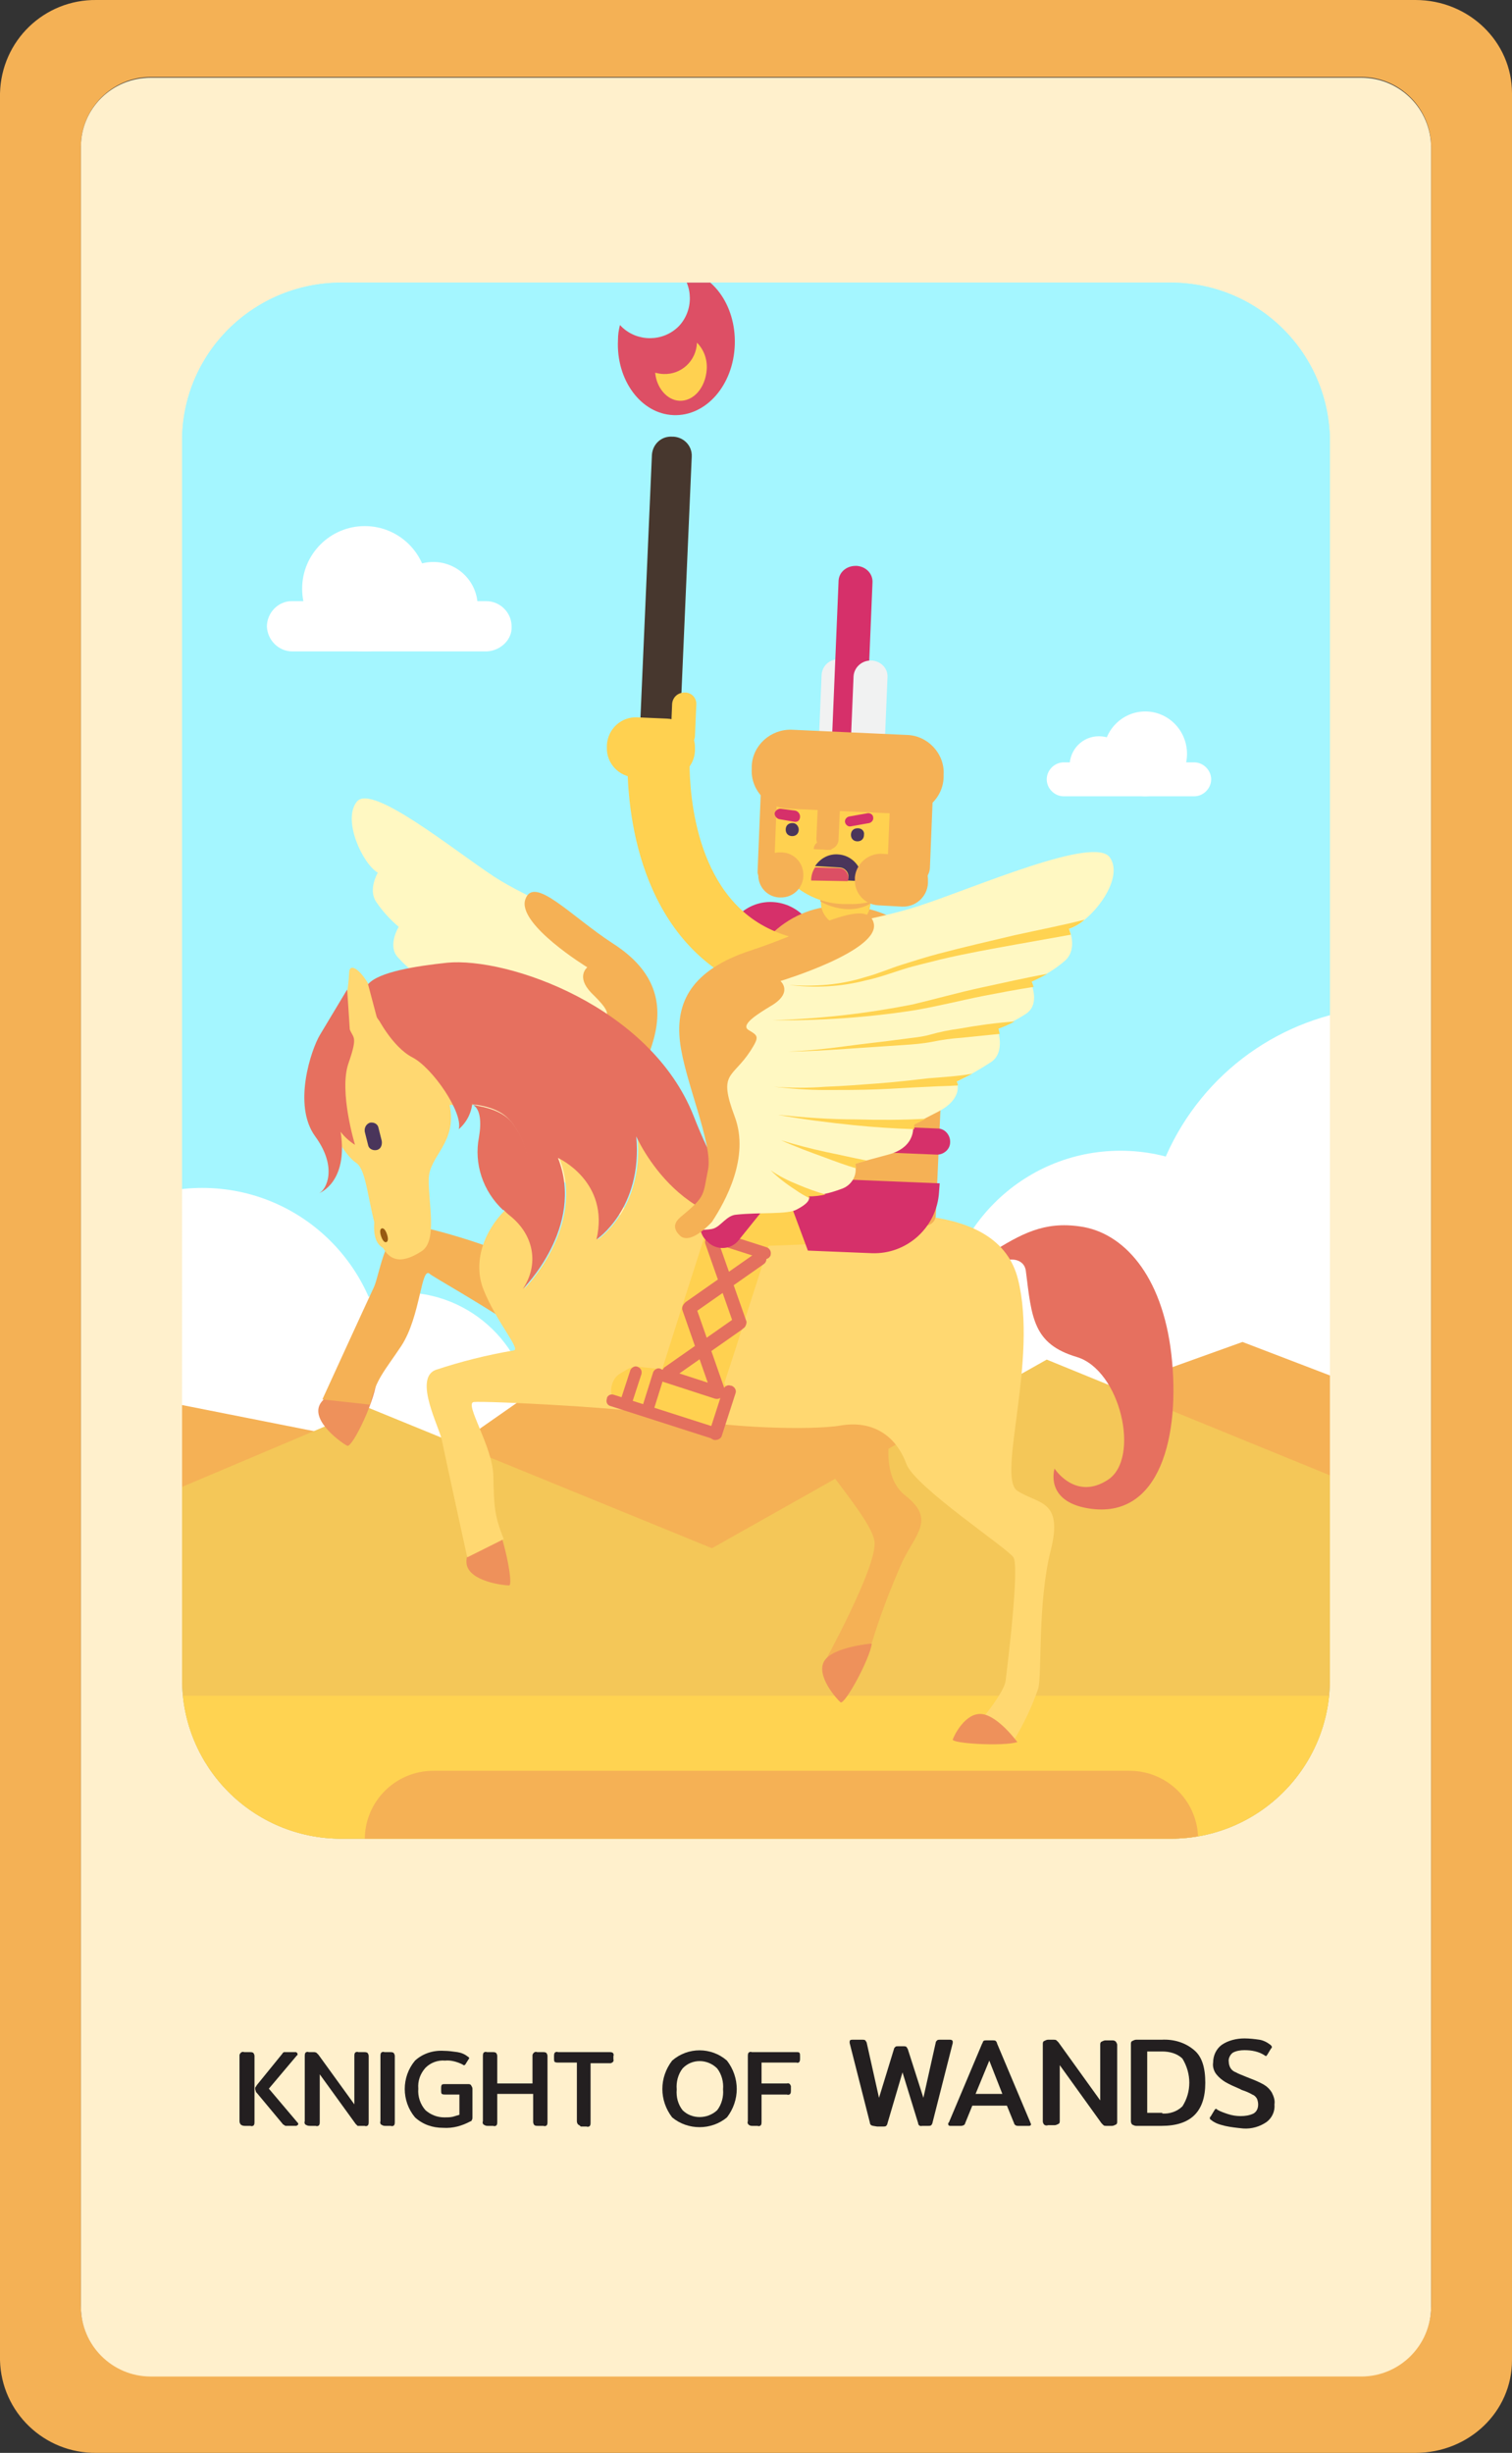 <?xml version="1.0" encoding="utf-8"?>
<!-- Generator: Adobe Illustrator 25.2.3, SVG Export Plug-In . SVG Version: 6.00 Build 0)  -->
<svg version="1.1" id="Layer_1" xmlns="http://www.w3.org/2000/svg" xmlns:xlink="http://www.w3.org/1999/xlink" x="0px" y="0px"
	 viewBox="0 0 231.7 375.8" style="enable-background:new 0 0 231.7 375.8;" xml:space="preserve">
<rect x="0" y="0" width="231.7" height="375.8" fill="#333333" stroke="none"/>
<style type="text/css">
	.st0{fill:#F4B155;}
	.st1{fill:#FFF0CC;}
	.st2{fill:#231F20;}
	.st3{fill:#A4F6FF;}
	.st4{clip-path:url(#SVGID_2_);}
	.st5{fill:#5BA587;}
	.st6{fill:none;}
	.st7{fill:#FFFFFF;}
	.st8{fill:#F5B155;}
	.st9{fill:#F4C758;}
	.st10{fill:#FFD351;}
	.st11{fill:#EE915B;}
	.st12{fill:#FFF8C2;}
	.st13{fill:#E6705F;}
	.st14{fill:#FFD871;}
	.st15{fill:#975A12;}
	.st16{fill:#4A355B;}
	.st17{fill:#D6306A;}
	.st18{fill:#FFD150;}
	.st19{fill:#F4B055;}
	.st20{fill:#DC4F64;}
	.st21{fill:#E4705E;}
	.st22{fill:#F1F2F2;}
	.st23{fill:#47372E;}
	.st24{fill:#DD4F65;}
</style>
<g id="Layer_2_1_">
	<g id="Layer_1-2">
		<path class="st0" d="M231.7,14.3v347.3c0,7.9-6.6,14.2-14.8,14.2H14.8c-8,0.1-14.6-6.2-14.8-14.2V14.3C0.2,6.2,6.8-0.1,14.8,0
			h202.1C225.1,0,231.7,6.4,231.7,14.3z M219.3,353.3V22.5c0-5.9-4.8-10.7-10.7-10.7H23.1c-5.9,0-10.7,4.8-10.7,10.7v330.8
			c0,5.9,4.8,10.7,10.6,10.7c0,0,0,0,0,0h185.5C214.5,364,219.3,359.2,219.3,353.3C219.3,353.3,219.3,353.3,219.3,353.3L219.3,353.3
			z"/>
		<path class="st1" d="M23.1,11.9h185.5c5.9,0,10.7,4.8,10.7,10.7v330.8c0,5.9-4.8,10.7-10.7,10.7H23.1c-5.9,0-10.7-4.8-10.7-10.7
			V22.5C12.4,16.6,17.2,11.9,23.1,11.9z"/>
		<path class="st2" d="M36.9,325.5c-0.1-0.1-0.2-0.3-0.2-0.5V315c0-0.2,0-0.3,0.2-0.5c0.1-0.1,0.3-0.2,0.5-0.1h0.9
			c0.2,0,0.3,0,0.5,0.1c0.1,0.1,0.2,0.3,0.2,0.5v10.1c0,0.2,0,0.3-0.1,0.5c-0.1,0.1-0.3,0.2-0.5,0.1h-0.9
			C37.2,325.7,37,325.6,36.9,325.5z M43.6,325.6c-0.1,0-0.1-0.1-0.2-0.1l-4-4.8c-0.1-0.1-0.2-0.2-0.2-0.3c0-0.1-0.1-0.2-0.1-0.4
			c0-0.1,0-0.2,0.1-0.3c0.1-0.1,0.1-0.2,0.2-0.3l3.9-4.8c0-0.1,0.1-0.1,0.2-0.2c0.1,0,0.2,0,0.3,0h1.5c0.1,0,0.1,0,0.2,0.1
			c0,0,0.1,0.1,0.1,0.2c0,0.1,0,0.2-0.1,0.2l-4.3,5.1l4.4,5.2c0.1,0.1,0.1,0.1,0.1,0.2c0,0.1,0,0.1-0.1,0.2c-0.1,0-0.1,0.1-0.2,0.1
			h-1.6C43.7,325.7,43.7,325.7,43.6,325.6L43.6,325.6z"/>
		<path class="st2" d="M46.8,325.5c-0.1-0.1-0.2-0.3-0.1-0.5V315c0-0.2,0-0.3,0.1-0.5c0.1-0.1,0.3-0.2,0.5-0.1h0.8
			c0.1,0,0.2,0,0.4,0.1c0.1,0.1,0.2,0.2,0.3,0.3l5.5,7.6V315c0-0.2,0-0.3,0.1-0.5c0.1-0.1,0.3-0.2,0.5-0.1h0.9c0.2,0,0.3,0,0.5,0.1
			c0.1,0.1,0.2,0.3,0.2,0.5v10.1c0,0.2,0,0.3-0.1,0.5c-0.1,0.1-0.3,0.2-0.5,0.1h-0.8c-0.1,0-0.2,0-0.3,0c-0.1-0.1-0.2-0.2-0.3-0.3
			l-5.5-7.6v7.3c0,0.2,0,0.3-0.1,0.5c-0.1,0.1-0.3,0.2-0.5,0.1h-0.9C47.1,325.7,47,325.6,46.8,325.5z"/>
		<path class="st2" d="M58.4,325.5c-0.1-0.1-0.2-0.3-0.1-0.5V315c0-0.2,0-0.3,0.1-0.5c0.1-0.1,0.3-0.2,0.5-0.1h0.9
			c0.2,0,0.3,0,0.5,0.1c0.1,0.1,0.2,0.3,0.2,0.5v10.1c0,0.2,0,0.3-0.1,0.5c-0.1,0.1-0.3,0.2-0.5,0.1h-0.9
			C58.7,325.7,58.6,325.6,58.4,325.5z"/>
		<path class="st2" d="M63.6,324.4c-2.1-2.5-2.1-6.2,0-8.7c1.2-1.1,2.8-1.6,4.4-1.5c0.7,0,1.4,0.1,2.1,0.2c0.6,0.1,1.1,0.3,1.6,0.7
			c0.1,0,0.1,0.1,0.2,0.2c0,0.1,0,0.1-0.1,0.2l-0.5,0.8c-0.1,0.1-0.1,0.1-0.2,0.1c-0.1,0-0.1,0-0.2-0.1c-0.8-0.4-1.8-0.7-2.7-0.6
			c-1.1-0.1-2.2,0.3-3,1.1c-0.8,0.9-1.2,2-1.1,3.2c-0.1,1.2,0.3,2.4,1.1,3.3c0.8,0.7,1.8,1.1,2.9,1.1c0.4,0,0.9,0,1.3-0.1
			c0.3-0.1,0.7-0.2,1-0.3v-3.1h-2.2c-0.2,0-0.3,0-0.5-0.1c-0.1-0.1-0.1-0.3-0.1-0.5v-0.4c0-0.2,0-0.3,0.1-0.5
			c0.1-0.1,0.3-0.1,0.5-0.1h3.5c0.2,0,0.4,0,0.5,0.2c0.1,0.2,0.2,0.3,0.2,0.5v4.4c0,0.1,0,0.3-0.1,0.4c0,0.1-0.1,0.2-0.2,0.2
			c-1.3,0.7-2.7,1.1-4.2,1C66.3,326,64.8,325.5,63.6,324.4z"/>
		<path class="st2" d="M74.1,325.5c-0.1-0.1-0.2-0.3-0.1-0.5V315c0-0.2,0-0.3,0.1-0.5c0.1-0.1,0.3-0.2,0.5-0.1h0.9
			c0.2,0,0.3,0,0.5,0.1c0.1,0.1,0.2,0.3,0.2,0.5v4.2h5.4V315c0-0.2,0-0.3,0.2-0.5c0.1-0.1,0.3-0.2,0.5-0.1h0.9c0.2,0,0.3,0,0.5,0.1
			c0.1,0.1,0.2,0.3,0.2,0.5v10.1c0,0.2,0,0.3-0.1,0.5c-0.1,0.1-0.3,0.2-0.5,0.1h-0.9c-0.2,0-0.3,0-0.5-0.1c-0.1-0.1-0.2-0.3-0.2-0.5
			v-4.3h-5.5v4.3c0,0.2,0,0.3-0.1,0.5c-0.1,0.1-0.3,0.2-0.5,0.1h-0.9C74.4,325.7,74.3,325.6,74.1,325.5z"/>
		<path class="st2" d="M88.6,325.5c-0.1-0.1-0.2-0.3-0.2-0.5V316h-2.9c-0.2,0-0.3,0-0.5-0.1c-0.1-0.1-0.1-0.3-0.1-0.5V315
			c0-0.2,0-0.3,0.1-0.5c0.1-0.1,0.3-0.2,0.5-0.1h7.9c0.2,0,0.3,0,0.5,0.1c0.1,0.1,0.2,0.3,0.1,0.5v0.5c0.1,0.3-0.1,0.5-0.4,0.6
			c-0.1,0-0.1,0-0.2,0h-2.9v9.1c0,0.2,0,0.3-0.1,0.5c-0.1,0.1-0.3,0.2-0.5,0.1h-0.9C88.9,325.7,88.8,325.6,88.6,325.5z"/>
		<path class="st2" d="M103,324.4c-2-2.6-2-6.1,0-8.7c2.4-2.1,6-2.1,8.4,0c2,2.6,2,6.1,0,8.7C109,326.4,105.4,326.4,103,324.4z
			 M109.9,323.3c0.7-0.9,1-2.1,0.9-3.2c0.1-1.1-0.2-2.3-0.9-3.2c-1.5-1.5-3.9-1.5-5.3,0c-0.7,0.9-1,2.1-0.9,3.2
			c-0.1,1.2,0.2,2.3,0.9,3.2C106,324.7,108.4,324.7,109.9,323.3z"/>
		<path class="st2" d="M114.7,325.5c-0.1-0.1-0.2-0.3-0.1-0.5V315c0-0.2,0-0.3,0.1-0.5c0.1-0.1,0.3-0.2,0.5-0.1h6.9
			c0.2,0,0.3,0,0.4,0.1c0.1,0.1,0.1,0.3,0.1,0.5v0.4c0,0.2,0,0.3-0.1,0.5c-0.1,0.1-0.3,0.2-0.4,0.1h-5.4v3.2h3.9
			c0.3-0.1,0.5,0.1,0.6,0.4c0,0.1,0,0.1,0,0.2v0.5c0,0.2,0,0.3-0.1,0.5c-0.1,0.1-0.3,0.2-0.5,0.1h-3.9v4.2c0,0.2,0,0.3-0.1,0.5
			c-0.1,0.1-0.3,0.2-0.5,0.1h-0.9C115,325.7,114.8,325.6,114.7,325.5z"/>
		<path class="st2" d="M133.5,325.6c-0.1-0.1-0.2-0.2-0.2-0.4l-3.1-12.2c0-0.1,0-0.1,0-0.2c0-0.2,0.1-0.3,0.4-0.3h1.6
			c0.1,0,0.3,0,0.4,0.1c0.1,0.1,0.1,0.2,0.2,0.3l1.9,8.5l2.3-7.5c0-0.1,0.1-0.2,0.2-0.3c0.1-0.1,0.2-0.1,0.4-0.1h0.9
			c0.1,0,0.3,0,0.4,0.1c0.1,0.1,0.1,0.2,0.2,0.3l2.4,7.5l1.9-8.5c0-0.1,0.1-0.2,0.2-0.3c0.1-0.1,0.3-0.1,0.4-0.1h1.6
			c0.2,0,0.4,0.1,0.4,0.3c0,0.1,0,0.1,0,0.2l-3.1,12.2c0,0.1-0.1,0.3-0.2,0.4c-0.1,0.1-0.3,0.1-0.4,0.1h-1c-0.3,0.1-0.6-0.1-0.6-0.4
			c0,0,0,0,0,0l-2.4-7.8l-2.3,7.8c0,0.1-0.1,0.3-0.2,0.4c-0.1,0.1-0.3,0.1-0.4,0.1h-1C133.8,325.7,133.7,325.7,133.5,325.6z"/>
		<path class="st2" d="M145.3,325.4c0-0.1,0-0.2,0.1-0.2l5.1-12.1c0.1-0.1,0.1-0.3,0.2-0.4c0.1-0.1,0.3-0.1,0.4-0.1h1.1
			c0.1,0,0.3,0,0.4,0.1c0.1,0.1,0.2,0.3,0.2,0.4l5.1,12.1c0,0.1,0.1,0.2,0.1,0.2c0,0.2-0.1,0.3-0.3,0.3h-1.7c-0.1,0-0.2,0-0.4-0.1
			c-0.1-0.1-0.2-0.2-0.2-0.3l-1.1-2.7h-5.3l-1.1,2.7c0,0.1-0.1,0.2-0.2,0.3c-0.1,0-0.2,0.1-0.4,0.1h-1.7
			C145.4,325.7,145.3,325.6,145.3,325.4z M153.6,320.8l-2-5.1l-2.1,5.1H153.6z"/>
		<path class="st2" d="M160,325.5c-0.1-0.1-0.2-0.3-0.2-0.5v-11.8c0-0.2,0-0.4,0.2-0.5c0.2-0.1,0.4-0.2,0.6-0.2h0.9
			c0.1,0,0.3,0,0.4,0.1c0.1,0.1,0.2,0.2,0.3,0.3l6.4,8.9v-8.5c0-0.2,0-0.4,0.2-0.5c0.2-0.1,0.4-0.2,0.6-0.2h1c0.2,0,0.4,0,0.6,0.2
			c0.1,0.2,0.2,0.3,0.2,0.5V325c0,0.2,0,0.4-0.2,0.5c-0.2,0.1-0.4,0.2-0.6,0.2h-0.9c-0.1,0-0.3,0-0.4-0.1c-0.1-0.1-0.2-0.2-0.3-0.3
			l-6.4-8.9v8.5c0,0.2,0,0.4-0.2,0.5c-0.2,0.1-0.4,0.2-0.6,0.2h-1C160.3,325.7,160.1,325.6,160,325.5z"/>
		<path class="st2" d="M173.5,325.5c-0.1-0.1-0.2-0.3-0.2-0.5v-11.8c0-0.2,0-0.4,0.2-0.5c0.2-0.1,0.4-0.2,0.6-0.2h3.9
			c1.8-0.1,3.6,0.4,5,1.6c1.2,1,1.7,2.7,1.7,5c0,4.4-2.2,6.6-6.7,6.6h-3.9C173.9,325.7,173.7,325.6,173.5,325.5z M178.1,323.8
			c1.1,0.1,2.3-0.3,3.1-1.1c1.4-2.2,1.4-5,0-7.3c-0.8-0.8-2-1.1-3.1-1.1h-2.3v9.4H178.1z"/>
		<path class="st2" d="M187.7,325.7c-0.8-0.2-1.5-0.4-2.1-0.9c-0.2-0.1-0.2-0.2-0.2-0.3c0-0.1,0-0.2,0.1-0.2l0.6-1
			c0.1-0.1,0.1-0.2,0.2-0.2c0.1,0,0.2,0,0.2,0.1c0.5,0.3,1.1,0.5,1.7,0.7c0.6,0.2,1.3,0.3,1.9,0.3c0.7,0,1.4-0.1,2-0.4
			c0.5-0.3,0.7-0.8,0.7-1.4c0-0.3-0.1-0.7-0.2-0.9c-0.2-0.3-0.4-0.5-0.7-0.6c-0.5-0.3-1-0.5-1.6-0.7l-0.4-0.2
			c-0.7-0.3-1.4-0.6-2.1-1c-0.5-0.3-1-0.7-1.4-1.2c-0.4-0.5-0.6-1.2-0.5-1.8c0-1.1,0.5-2.1,1.3-2.7c1-0.7,2.3-1,3.5-1
			c0.8,0,1.6,0.1,2.3,0.2c0.6,0.1,1.2,0.4,1.7,0.8c0.1,0.1,0.2,0.2,0.2,0.3c0,0.1,0,0.2-0.1,0.2l-0.6,1c-0.1,0.1-0.1,0.2-0.2,0.2
			c-0.1,0-0.2-0.1-0.2-0.1c-0.9-0.6-2-0.8-3.1-0.8c-0.6,0-1.3,0.1-1.8,0.4c-0.4,0.3-0.7,0.9-0.6,1.4c0,0.3,0.1,0.7,0.3,1
			c0.2,0.3,0.5,0.5,0.8,0.6c0.3,0.2,0.9,0.4,1.6,0.7l0.5,0.2c0.8,0.3,1.5,0.6,2.2,1c0.5,0.3,0.9,0.7,1.2,1.2
			c0.3,0.6,0.5,1.2,0.4,1.8c0.1,1.1-0.4,2.1-1.2,2.7c-1,0.7-2.3,1.1-3.6,1C189.5,326,188.6,325.9,187.7,325.7z"/>
		<path class="st3" d="M52.3,43.3h127.1c13.5,0,24.4,10.9,24.4,24.4v189.6c0,13.5-10.9,24.4-24.4,24.4H52.3
			c-13.5,0-24.4-10.9-24.4-24.4V67.7C27.8,54.2,38.8,43.3,52.3,43.3z"/>
		<g>
			<defs>
				<path id="SVGID_1_" d="M52.3,43.3h127.1c13.5,0,24.4,10.9,24.4,24.4v189.6c0,13.5-10.9,24.4-24.4,24.4H52.3
					c-13.5,0-24.4-10.9-24.4-24.4V67.7C27.8,54.2,38.8,43.3,52.3,43.3z"/>
			</defs>
			<clipPath id="SVGID_2_">
				<use xlink:href="#SVGID_1_"  style="overflow:visible;"/>
			</clipPath>
			<g class="st4">
				<rect x="28.9" y="284.5" class="st5" width="174.5" height="19.7"/>
				<rect x="28.9" y="-3.2" class="st6" width="174.5" height="307.4"/>
				<polygon class="st3" points="207.9,1.1 24.6,1.1 24.6,195.1 24.6,217.6 24.6,323.9 207.8,323.9 207.8,217.6 207.9,217.6 				"/>
				<path class="st7" d="M85.3,237.6H-1.2c-6.2,0-11.2-5-11.2-11.2l0,0c0-6.2,5-11.1,11.2-11.2h86.5c6.2,0,11.2,5,11.2,11.2l0,0
					C96.4,232.6,91.4,237.6,85.3,237.6z"/>
				<circle class="st7" cx="31" cy="209.8" r="27.8"/>
				
					<ellipse transform="matrix(8.246040e-02 -0.997 0.997 8.246040e-02 -160.601 261.165)" class="st7" cx="61.5" cy="217.8" rx="19.8" ry="19.8"/>
				<path class="st7" d="M74.6,99.8H44.8c-2.1,0-3.8-1.7-3.9-3.8l0,0c0-2.1,1.7-3.9,3.8-3.9c0,0,0,0,0,0h29.8c2.1,0,3.9,1.7,3.9,3.9
					l0,0C78.5,98,76.7,99.7,74.6,99.8C74.6,99.8,74.6,99.8,74.6,99.8z"/>
				<circle class="st7" cx="55.9" cy="90.2" r="9.6"/>
				<circle class="st7" cx="66.4" cy="92.9" r="6.8"/>
				<path class="st7" d="M163,122h20c1.4,0,2.6-1.2,2.6-2.6l0,0c0-1.4-1.2-2.6-2.6-2.6h-20c-1.4,0-2.6,1.2-2.6,2.6l0,0
					C160.4,120.8,161.6,122,163,122z"/>
				<ellipse class="st7" cx="175.5" cy="115.5" rx="6.4" ry="6.5"/>
				<path class="st7" d="M163.9,117.4c0,2.5,2.1,4.6,4.6,4.5c2.5,0,4.6-2.1,4.5-4.6c0-2.5-2.1-4.5-4.6-4.5
					C165.9,112.8,163.9,114.8,163.9,117.4z"/>
				<path class="st7" d="M258.2,230.9H139c-8.5,0-15.4-6.9-15.4-15.4v0c0-8.5,6.9-15.4,15.4-15.4h119.3c8.5,0,15.4,6.9,15.4,15.4v0
					C273.6,224,266.7,230.9,258.2,230.9z"/>
				
					<ellipse transform="matrix(0.16 -0.987 0.987 0.16 -10.566 372.725)" class="st7" cx="213.8" cy="192.6" rx="38.3" ry="38.3"/>
				<circle class="st7" cx="171.7" cy="203.6" r="27.3"/>
				<polygon class="st8" points="-8.7,228.7 19.5,213.6 67.5,223.1 100,200.4 155.3,218.2 190.4,205.6 257,231.1 257,286.2 
					-8.7,286.2 				"/>
				<polygon class="st9" points="-8.7,243.3 56.5,215.7 109.1,237.2 160.4,208.3 216.2,231.1 257,213.6 257,286.2 -8.7,286.2 				
					"/>
				<polygon class="st10" points="243.3,259.8 23.2,259.8 23.2,351.3 23.2,361.9 23.2,412.1 243.2,412.1 243.2,361.9 243.3,361.9 
									"/>
				<path class="st11" d="M57.7,211.2c0,0-7.4,1.4-8.7,4s3.4,5.9,4.2,6.3S57.8,213.9,57.7,211.2z"/>
				<path class="st8" d="M63.3,187.7c-4.1-0.7-5.1,7.6-6,9.5s-7.9,17.2-7.9,17.2l7.3,0.8c0.9-3.9,2.2-5.1,4.8-9c3-4.6,3-12.4,4.4-11
					c0.6,0.5,6.2,3.6,12.2,7.5L77,191.8C72.5,190.1,68,188.7,63.3,187.7z"/>
				<path class="st12" d="M97,186.6c-3-2.9-4.5-7.1-3.9-11.2c0.7-4.8,12.4-20.9,2.9-28.6s-14.9-9-20.3-12.5
					c-6.1-4-18.7-14.3-21-11.5s0.9,9.6,3.2,10.9c0,0-1.5,2.5-0.3,4.4c1,1.5,2.2,2.8,3.5,3.9c0,0-1.8,2.9-0.1,4.7
					c0.9,1,1.9,1.9,2.9,2.6c0,0-1.6,3.1-0.1,4.9c1.1,1.3,2.3,2.5,3.5,3.6c0,0-1.3,2.1,1.4,4.6l2.7,2.5c-0.5,1.9,0.4,4,2.2,4.8
					c3.2,1.8,3.7,2.1,3.7,2.1c-0.6,1.4-0.1,3.1,1.1,3.9c1.1,0.8,2.3,1.4,3.6,1.7c0,0-0.8,0.5,0.9,2.2s5.9,0.7,6.5,5.3L97,186.6z"/>
				<path class="st8" d="M92.5,183.7c-1.1-3.3-2.9-10-0.3-15.3c2.9-5.9,1.2-5.3-0.3-9.6c-0.8-2.2-0.6-2.3,0.7-2.9s-0.7-2.5-2-3.8
					c-2.4-2.5-0.6-3.9-0.6-3.9s-10.8-6.6-9.5-10.4s7,2.6,13.5,6.8s7.6,9.2,6.2,14.5s-6.1,13.5-6,17.2s-0.7,4.4,1.9,7L92.5,183.7z"/>
				<path class="st13" d="M157.2,194.7c0.9,7.2,1.1,11.2,7.8,13.2s9.8,15.5,4.8,18.8s-8.2-1.7-8.2-1.7s-1.6,5,5.2,6.1
					c11.1,1.8,14.1-11.4,12.7-23.6s-7.4-18.7-14-19.6c-5.5-0.8-9,1.1-13.9,4.2c-0.7,0.4-0.4,3.1,1.8,1.4
					C154.3,192.7,156.9,192.6,157.2,194.7z"/>
				<path class="st8" d="M117.4,212.1c7.4,11.2,16,20.3,16.6,24s-8,19.2-8,19.2l7.6-3.6c1.3-4.3,2.9-8.4,4.7-12.5
					c2.2-4.4,5-6.5,0.4-10.1s-2.2-13.1,0.8-19.6S117.4,212.1,117.4,212.1z"/>
				<path class="st11" d="M133.6,251.8c0,0-6,0.5-7.3,2.7s1.9,5.8,2.5,6.3S133.3,254.2,133.6,251.8z"/>
				<path class="st11" d="M75.5,232.2c0,0-4.4,4.7-4,7.4s5.7,3.3,6.5,3.3S77,234.3,75.5,232.2z"/>
				<path class="st14" d="M64.5,159.2c-6.4-1.6-6.7-3.4-6.7-3.4c0.2-4.6-4.2-9.4-4.3-6.8c-0.2,4.5-1.5,8.9-3.8,12.7
					c-3.2,5.2,2.6,15,4.8,16.4c1.8,1.1,1.8,6.4,3.6,11.7c1.4,4.2,4,3.5,6.5,1.9c2.5-1.6,1-7.5,1.1-11.1s4.4-5.5,3.2-11.3
					c1.2-0.1,2.4-0.1,3.6,0C72,165.2,69.2,160.3,64.5,159.2z"/>
				<path class="st14" d="M155.9,228.4c-3.2-2.1,3.2-20,0.1-32.4s-22.4-9.9-30-9.6c-1.6,0.1-3,0.2-4.4,0.2l0,0
					c-16.6,4.5-23.9-12.5-23.9-12.5c1,11.1-6.1,15.8-6.1,15.8c2-8.8-5.9-12.5-5.9-12.5c4.2,10.6-5.4,20.1-5.4,20.1
					c2.5-3.7,1.8-8.2-1.8-11.1c-0.4-0.3-0.7-0.6-1.1-1c-3.2,3.2-5,7.9-3.3,12.2c2,5,5.8,9.2,4.6,9.3c-4.1,0.7-8.1,1.7-12,3
					c-3.3,1.4,0.6,8.7,1,10.7s3.9,18,3.9,18l5.6-2.8c-1.5-3.7-1.5-5.2-1.6-9.7s-4.5-11.1-3-11.3s25.8,0.9,31.8,2.4s19.7,2,24.4,1.2
					s8.4,1.3,10.1,5.9c1.3,3.5,15.5,12.9,16.4,14.3s-0.7,14.9-1.2,18.9c-0.2,1.7-3.4,5.6-3.5,5.7l4.6,3.7c1.6-2.6,2.9-5.3,3.9-8.2
					c0.6-2.3-0.1-13.2,1.9-21.1S159.1,230.5,155.9,228.4z"/>
				<path class="st13" d="M79.2,183.6c3.6-2.6,1.4-9.3-1-11.9c-1.4-1.5-3.7-2.1-5.7-2.4c1.1,0.6,1.3,2.6,0.9,4.9
					c-0.8,4.1,0.6,8.3,3.7,11.2C77.8,184.7,78.5,184.2,79.2,183.6z"/>
				<path class="st13" d="M80.1,197.5c0,0,9.6-9.5,5.4-20.1c0,0,8,3.6,5.9,12.5c0,0,7.1-4.7,6.1-15.8c0,0,7.4,17,23.9,12.5l0,0
					c-5.3,0-9.7-1.8-15.1-15.6c-6.6-16.8-28.5-24.4-37.8-23.5c-4.7,0.5-10.5,1.4-12.1,3.3l1.3,4.9c0,0,0.3,1.9,6.7,3.4
					c4.7,1.1,7.5,6,8,10.1c2,0.2,4.3,0.8,5.7,2.4c2.4,2.6,4.6,9.4,1,11.9c-0.7,0.5-1.4,1.1-2,1.8c0.4,0.4,0.7,0.7,1.1,1
					C81.9,189.3,82.6,193.8,80.1,197.5z"/>
				<path class="st13" d="M57.8,155.8c0,0,2.3,4.6,5.4,6.2c3.1,1.6,7.8,8.5,7.1,11c1.4-1.2,2.2-3,2.1-4.9c-0.2-3-4.8-14-4.8-14
					L57.8,155.8z"/>
				<path class="st13" d="M53.2,151.6l-4.2,7c-1.3,2.2-4.2,10.7-0.7,15.5s1.7,8.2,0.6,8.7c0,0,4.5-1.6,3.3-9.4
					c0.6,0.8,1.4,1.5,2.2,2c0,0-2.5-8.2-1-12.5s0.7-3.8,0.2-5.2L53.2,151.6z"/>
				<path class="st14" d="M57.6,184.9c-0.1,1.6-1,5.1,1.1,6.3s2.4,1.8,3.2,1.6s1-5.1,1-5.1L57.6,184.9z"/>
				<path class="st15" d="M59.3,189.1c0.2,0.6,0.2,1.1-0.1,1.2s-0.6-0.3-0.8-0.9s-0.2-1.1,0.1-1.2S59.1,188.5,59.3,189.1z"/>
				<path class="st11" d="M155.9,266.9c0,0-3-4.1-5.5-4.3s-4.2,3.3-4.4,3.9S153.6,267.6,155.9,266.9z"/>
				<path class="st16" d="M57.7,176.2L57.7,176.2c-0.6,0.1-1.2-0.2-1.3-0.8l-0.5-2c-0.1-0.6,0.2-1.2,0.8-1.4l0,0
					c0.6-0.1,1.2,0.2,1.3,0.8l0.5,2C58.6,175.5,58.3,176.1,57.7,176.2z"/>
				<path class="st17" d="M125.2,145.6c0.2-3.9-2.9-7.2-6.8-7.4l0,0c-3.9-0.2-7.2,2.9-7.4,6.8l-0.2,4.7l14.2,0.6L125.2,145.6z"/>
				<path class="st8" d="M141.7,187.8l-27.8-1.2c-0.9,0-1.6-0.8-1.6-1.7l1.4-31.7c0.4-8.3,7.4-14.7,15.6-14.4l1.1,0.1
					c8.3,0.4,14.7,7.4,14.4,15.6l-1.4,31.7C143.4,187.1,142.6,187.8,141.7,187.8C141.7,187.8,141.7,187.8,141.7,187.8z"/>
				<path class="st18" d="M129.9,126.5l0.3,0c2,0.1,3.6,1.8,3.5,3.8l-0.3,8.1c-0.1,2-1.8,3.6-3.8,3.5l-0.3,0c-2-0.1-3.6-1.8-3.5-3.8
					l0.3-8.1C126.1,128,127.8,126.5,129.9,126.5z"/>
				<path class="st19" d="M125.7,138.1c0,0,3.9,2.4,7.6,0.4l0.1-1.3l-7.6-0.3L125.7,138.1z"/>
				<path class="st18" d="M130.2,112.2l0.9,0c6.7,0.3,11.9,6,11.6,12.7l-0.1,2c-0.3,6.7-6,11.9-12.7,11.6l-0.9,0
					c-6.7-0.3-11.9-6-11.6-12.7l0.1-2C117.8,117.1,123.4,111.9,130.2,112.2z"/>
				<path class="st8" d="M139.1,120.3l1.3,0.1c1.4,0.1,2.5,1.3,2.5,2.7l-0.4,9.9c-0.1,1.4-1.3,2.5-2.7,2.5l-1.3-0.1
					c-1.4-0.1-2.5-1.3-2.5-2.7l0.4-9.9C136.4,121.3,137.7,120.2,139.1,120.3z"/>
				<path class="st19" d="M126.1,128.8c-0.7,0-1.4,0.5-1.4,1.3c0,0,0,0,0,0l2.7,0.1C127.4,129.4,126.8,128.8,126.1,128.8
					C126.1,128.8,126.1,128.8,126.1,128.8z"/>
				<path class="st16" d="M128.6,132.9c0.8,0,1.5,0.7,1.4,1.5c0,0,0,0,0,0c0,0.2-0.1,0.4-0.1,0.5l2.2,0.1c0.1-2.2-1.6-4-3.7-4.1
					c-1.4-0.1-2.7,0.6-3.5,1.8h0.3L128.6,132.9z"/>
				<path class="st20" d="M129.9,135c0.1-0.2,0.1-0.3,0.1-0.5c0-0.8-0.6-1.5-1.4-1.5c0,0,0,0,0,0l-3.4-0.1h-0.3
					c-0.4,0.6-0.6,1.3-0.6,2L129.9,135z"/>
				<path class="st16" d="M122.4,127.1c0,0.6-0.4,1-1,1s-1-0.4-1-1c0-0.6,0.4-1,1-1c0,0,0,0,0.1,0
					C122,126.1,122.4,126.6,122.4,127.1z"/>
				<path class="st16" d="M132.4,127.9c0,0.6-0.4,1-1,1c-0.6,0-1-0.4-1-1s0.4-1,1-1c0,0,0,0,0.1,0
					C132,126.9,132.5,127.3,132.4,127.9z"/>
				<path class="st18" d="M131.7,185.6l0,0.3c0.1,2.5-1.8,4.5-4.3,4.6l0,0l-13.2,0.5c-2.5,0.1-4.5-1.8-4.6-4.3c0,0,0,0,0,0l0-0.3
					c-0.1-2.5,1.8-4.5,4.3-4.6l0,0l13.2-0.5C129.6,181.2,131.7,183.1,131.7,185.6L131.7,185.6z"/>
				<path class="st18" d="M95.1,210.4l1-0.6c0.5-0.3,1.1-0.4,1.8-0.4l3.6,0.4c0,0,0-0.1,0-0.1l1.9-6l1.4-4.4l4.5-14
					c0.7-2.6,3.4-4.1,6-3.4c2.6,0.7,4.1,3.4,3.4,6c0,0.1-0.1,0.3-0.1,0.4l-4.5,14l-1.4,4.4l-1.7,5.2c0.5,0.7,0.7,1.7,0.4,2.6l-1,3
					c-0.5,1.5-2.1,2.4-3.7,1.9c0,0,0,0,0,0l-11.1-3.6c-1.5-0.5-2.3-2.2-1.8-3.7C94,211.4,94.4,210.8,95.1,210.4z"/>
				<path class="st21" d="M109.1,188.4l8.4,2.7c0.5,0.2,0.7,0.7,0.6,1.1l0,0.1c-0.2,0.5-0.7,0.7-1.1,0.6l-8.4-2.7
					c-0.5-0.2-0.7-0.7-0.6-1.1l0-0.1C108.1,188.5,108.6,188.2,109.1,188.4z"/>
				<path class="st21" d="M117.2,192.2L117.2,192.2c0.4,0.5,0.3,1.2-0.2,1.5l-10.7,7.5c-0.5,0.3-1.1,0.2-1.4-0.3l0-0.1
					c-0.3-0.5-0.2-1.1,0.3-1.4l10.7-7.5C116.2,191.6,116.9,191.7,117.2,192.2z"/>
				<path class="st21" d="M113.7,203.6L113.7,203.6c-0.5,0.2-1.1-0.1-1.2-0.5l-4.4-12.5c-0.2-0.5,0.1-1,0.6-1.2l0.1,0
					c0.5-0.2,1,0.1,1.2,0.6l4.4,12.5C114.4,202.9,114.2,203.5,113.7,203.6z"/>
				<path class="st21" d="M101.6,211L101.6,211c-0.3-0.5-0.2-1.1,0.2-1.5c0,0,0,0,0,0l10.7-7.5c0.4-0.3,1.1-0.2,1.4,0.2c0,0,0,0,0,0
					v0.1c0.3,0.4,0.2,1.1-0.2,1.4c0,0,0,0,0,0l-10.7,7.5C102.6,211.5,102,211.4,101.6,211z"/>
				<path class="st21" d="M110.3,213.7L110.3,213.7c-0.6,0.2-1.2-0.1-1.4-0.6l-4.3-12.3c-0.2-0.5,0.1-1.1,0.6-1.3l0.1,0
					c0.5-0.2,1.1,0.1,1.3,0.6l4.3,12.3C111.1,213,110.9,213.5,110.3,213.7z"/>
				<path class="st21" d="M97.7,209.4L97.7,209.4c0.5,0.2,0.7,0.6,0.6,1.1l-1.4,4.3c-0.1,0.4-0.6,0.7-1.1,0.5l-0.1,0
					c-0.4-0.1-0.7-0.6-0.5-1.1l1.4-4.3C96.8,209.5,97.3,209.2,97.7,209.4z"/>
				<path class="st21" d="M101.2,209.7L101.2,209.7c0.5,0.2,0.7,0.6,0.6,1.1l-1.6,5.1c-0.1,0.4-0.6,0.7-1.1,0.5l-0.1,0
					c-0.4-0.1-0.7-0.6-0.5-1.1l1.6-5.1C100.3,209.8,100.8,209.5,101.2,209.7z"/>
				<path class="st21" d="M102.2,209.8l8,2.6c0.5,0.2,0.7,0.7,0.6,1.2l0,0.1c-0.2,0.5-0.7,0.7-1.2,0.6l-8-2.6
					c-0.5-0.2-0.7-0.7-0.6-1.2l0-0.1C101.2,209.9,101.7,209.7,102.2,209.8z"/>
				<path class="st21" d="M109.4,220.5l-15.9-5.1c-0.4-0.1-0.7-0.6-0.5-1.1l0-0.1c0.1-0.4,0.6-0.7,1.1-0.5l15.9,5.1
					c0.4,0.1,0.7,0.6,0.5,1.1l0,0.1C110.4,220.4,109.9,220.7,109.4,220.5z"/>
				<path class="st21" d="M109.4,220.6L109.4,220.6c-0.6-0.2-0.9-0.7-0.7-1.2l2.1-6.5c0.2-0.5,0.7-0.8,1.2-0.6l0.1,0
					c0.5,0.2,0.8,0.7,0.6,1.2l-2.1,6.5C110.5,220.4,109.9,220.7,109.4,220.6z"/>
				<path class="st17" d="M133.6,192l-9.8-0.4l-4.2-11.3l24.4,1l-0.1,1.3C143.6,188,139,192.2,133.6,192
					C133.6,192,133.6,192,133.6,192z"/>
				<path class="st17" d="M112.8,171.6l30.9,1.3c1.1,0,1.9,1,1.9,2l0,0.1c0,1.1-1,1.9-2,1.9l-30.9-1.3c-1.1,0-1.9-1-1.9-2l0-0.1
					C110.9,172.3,111.8,171.5,112.8,171.6z"/>
				<path class="st17" d="M115.8,181.2l0.2,0.2c1.4,1.1,1.6,3.1,0.5,4.5l0,0l-3.3,4.1c-1.1,1.4-3.1,1.6-4.5,0.5h0l-0.2-0.2
					c-1.4-1.1-1.6-3.1-0.5-4.5l0,0l3.3-4.1C112.4,180.3,114.4,180.1,115.8,181.2L115.8,181.2z"/>
				<path class="st8" d="M127,122.5l0.1,0c0.9,0,1.6,0.8,1.6,1.7l-0.2,4.4c0,0.9-0.8,1.6-1.7,1.6l-0.1,0c-0.9,0-1.6-0.8-1.6-1.7
					l0.2-4.4C125.3,123.1,126.1,122.4,127,122.5z"/>
				<path class="st8" d="M135,130.8l3.6,0.2c2.1,0.1,3.7,1.9,3.6,4l0,0.3c-0.1,2.1-1.9,3.7-4,3.6l-3.6-0.2c-2.1-0.1-3.7-1.9-3.6-4
					l0-0.3C131.2,132.4,132.9,130.8,135,130.8z"/>
				<path class="st8" d="M118.1,115L118.1,115c0.7,0,1.3,0.6,1.2,1.3l-0.7,17.3c0,0.7-0.6,1.2-1.3,1.1l-0.1,0
					c-0.7,0-1.2-0.6-1.1-1.3l0.7-17.3C116.9,115.5,117.5,115,118.1,115z"/>
				<path class="st22" d="M128.5,101l0.2,0c1.4,0.1,2.5,1.2,2.4,2.6l-0.5,12c-0.1,1.4-1.2,2.5-2.6,2.4l-0.2,0
					c-1.4-0.1-2.4-1.2-2.4-2.6l0.5-12C126,102,127.1,101,128.5,101L128.5,101z"/>
				<path class="st17" d="M131.1,86.7l0.2,0c1.4,0.1,2.5,1.2,2.4,2.6l-1.1,26.4c-0.1,1.4-1.2,2.5-2.6,2.4l-0.2,0
					c-1.4-0.1-2.4-1.2-2.4-2.6l1.1-26.4C128.5,87.7,129.7,86.7,131.1,86.7z"/>
				<path class="st22" d="M133.4,101.2l0.2,0c1.4,0.1,2.5,1.2,2.4,2.6l-0.5,12c-0.1,1.4-1.2,2.5-2.6,2.4l-0.2,0
					c-1.4-0.1-2.4-1.2-2.4-2.6l0.5-12C130.9,102.2,132.1,101.2,133.4,101.2z"/>
				<path class="st8" d="M119.6,130.6l0.3,0c1.8,0.1,3.2,1.6,3.2,3.4l0,0.3c-0.1,1.8-1.6,3.2-3.4,3.2l-0.3,0
					c-1.8-0.1-3.2-1.6-3.2-3.4l0-0.3C116.2,131.9,117.7,130.5,119.6,130.6z"/>
				<path class="st8" d="M121.3,111.8l17.7,0.8c3.2,0.1,5.8,2.9,5.6,6.1l0,0.4c-0.1,3.2-2.9,5.8-6.1,5.6l-17.7-0.8
					c-3.2-0.1-5.8-2.9-5.6-6.1l0-0.4C115.3,114.2,118.1,111.7,121.3,111.8z"/>
				<path class="st18" d="M126.8,154c-8.1-0.4-14.8-3-20-7.9c-12-11.4-10.6-30.8-10.6-31.6c0.3-2.6,2.6-4.5,5.2-4.3
					c2.5,0.3,4.4,2.4,4.3,5l0,0c0,0.2-1,15.7,7.7,24c4.6,4.4,11.3,6,20.1,5c2.6-0.3,5,1.6,5.3,4.2s-1.6,5-4.2,5.3
					C132,154,129.4,154.1,126.8,154z"/>
				<path class="st17" d="M133.9,157.4c4.5-0.4,7.8-4.3,7.4-8.8l0,0c-0.4-4.5-4.3-7.8-8.8-7.4l-5.3,0.5l1.4,16.2L133.9,157.4z"/>
				<path class="st23" d="M97.9,115.6l2-45.9c0.1-1.6,1.4-2.9,3.1-2.8l0.2,0c1.6,0.1,2.9,1.4,2.8,3.1l-2,45.9
					c-0.1,1.6-1.4,2.9-3.1,2.8l-0.2,0C99.1,118.5,97.8,117.2,97.9,115.6z"/>
				<path class="st24" d="M104.1,41.3h-0.2c2.4,2.4,2.4,6.3,0.1,8.7c-2.4,2.4-6.3,2.4-8.7,0.1c-0.1-0.1-0.2-0.2-0.3-0.3
					c-0.2,0.8-0.3,1.5-0.3,2.3c-0.3,6.1,3.5,11.3,8.5,11.5s9.2-4.6,9.4-10.8S109,41.6,104.1,41.3z"/>
				<path class="st18" d="M106.8,52.5L106.8,52.5c-0.1,2.8-2.4,4.9-5.1,4.8c-0.4,0-0.9-0.1-1.3-0.2c0.2,2.3,1.8,4.2,3.7,4.3
					c2.2,0.1,4-2,4.2-4.8C108.4,55.1,107.9,53.6,106.8,52.5z"/>
				<path class="st18" d="M104.9,106.1l0.1,0c1,0,1.8,0.9,1.7,1.9l-0.2,4.7c0,1-0.9,1.8-1.9,1.7l-0.1,0c-1,0-1.8-0.9-1.7-1.9
					l0.2-4.7C103.1,106.8,103.9,106.1,104.9,106.1z"/>
				<path class="st18" d="M97.6,109.9l4.6,0.2c2.5,0.1,4.4,2.2,4.3,4.6l0,0.3c-0.1,2.5-2.2,4.4-4.6,4.3l-4.6-0.2
					c-2.5-0.1-4.4-2.2-4.3-4.6l0-0.3C93.1,111.7,95.2,109.8,97.6,109.9z"/>
				<path class="st12" d="M104.8,188c3.4-1.5,5.2-4.5,5.2-9.7s-11.7-24.9,2.2-30.9s21-6.1,28.6-8.6c8.6-2.8,27-10.9,29.3-7.4
					c2.3,3.4-3.1,10-6.3,10.9c0,0,1.4,2.9-0.5,4.8c-1.6,1.4-3.4,2.5-5.4,3.3c0,0,1.7,3.5-0.8,5c-1.4,0.9-2.8,1.6-4.3,2.1
					c0,0,1.4,3.6-0.9,5.2c-1.7,1.1-3.4,2.1-5.3,3c0,0,1.2,2.5-2.8,4.6l-3.9,2c0,0,0.7,3.4-3.8,4.6s-5.1,1.4-5.1,1.4
					c0.5,1.7-0.5,3.4-2.2,3.9c0,0,0,0,0,0c-1.6,0.6-3.3,1-5,1c0,0,1,0.7-1.7,2.1c-1.4,0.8-5.6,0.4-9.3,0.8c-1.4,0.1-2.3,1.7-3.4,2.1
					s-2.6-0.1-3,1L104.8,188z"/>
				<path class="st8" d="M109.1,187.2c2.1-3.2,5.8-9.9,3.5-16.1c-2.6-6.9-0.4-5.8,2.4-10.1c1.4-2.2,1.2-2.3-0.3-3.2
					c-1.3-0.8,1.5-2.5,3.3-3.6c3.7-2.1,1.6-3.9,1.6-3.9s15.2-4.6,14.3-8.8s-9.6,1.1-18.8,4.1s-11.6,8-10.9,14s5.1,15.7,4.3,19.6
					s-0.3,4-3.9,7c-0.6,0.5-2.1,1.6-0.3,3.2C106,190.7,109.1,187.2,109.1,187.2z"/>
				<path class="st10" d="M143.9,146.1c-1.9,0.5-3.8,1.1-5.7,1.7s-3.7,1.4-5.6,1.9c-3.8,1.2-7.7,1.5-11.7,1.2
					c3.9,0.5,7.9,0.3,11.8-0.7c1.9-0.4,3.8-1.1,5.7-1.7s3.8-1,5.7-1.5c3.8-0.9,7.7-1.6,11.6-2.3c2.8-0.5,5.6-1,8.4-1.5
					c-0.1-0.3-0.2-0.6-0.3-0.9c0.9-0.3,1.7-0.8,2.4-1.4c-3.5,0.9-7.2,1.6-10.8,2.4C151.6,144.2,147.7,145.1,143.9,146.1z"/>
				<path class="st10" d="M139.8,153.9c-7.1,1.4-14.2,2.2-21.4,2.4c7.2,0.1,14.5-0.4,21.6-1.5c3.6-0.6,7.1-1.5,10.6-2.2
					c2.6-0.5,5.2-1,7.8-1.4c-0.1-0.3-0.2-0.6-0.3-0.8c0,0,1.1-0.5,2.4-1.2c-3.4,0.6-6.8,1.4-10.1,2.1
					C146.7,152.1,143.2,153.1,139.8,153.9z"/>
				<path class="st10" d="M147,157.6c-1.5,0.2-3,0.5-4.4,0.9s-2.9,0.5-4.3,0.7c-2.9,0.4-5.9,0.7-8.8,1.1s-5.9,0.7-8.8,0.8
					c3,0,5.9-0.2,8.9-0.4s5.9-0.4,8.9-0.6c1.5-0.1,2.9-0.2,4.4-0.5s2.9-0.5,4.4-0.6c1.9-0.2,3.9-0.4,5.9-0.6
					c-0.1-0.5-0.2-0.8-0.2-0.8c0.9-0.3,1.7-0.7,2.5-1.1C152.6,156.7,149.8,157.1,147,157.6z"/>
				<path class="st10" d="M142.3,165.2c-2.6,0.3-5.2,0.6-7.9,0.8s-5.2,0.4-7.9,0.5c-2.6,0.2-5.3,0.2-7.9,0c2.6,0.3,5.3,0.5,7.9,0.5
					c2.6,0,5.3,0,7.9-0.1s5.3-0.3,7.9-0.4c1.5-0.1,3-0.1,4.5-0.2c0-0.2-0.1-0.4-0.2-0.6c0,0,1-0.5,2.4-1.2
					C146.8,164.9,144.6,165,142.3,165.2z"/>
				<path class="st10" d="M119.2,170.8c3.9,0.7,7.8,1.2,11.8,1.6c3,0.3,6,0.5,9.1,0.6c0-0.2,0-0.5,0-0.7c0,0,0,0,1.8-0.9
					c-3.6,0.2-7.2,0.2-10.8,0.1C127.1,171.5,123.1,171.2,119.2,170.8z"/>
				<path class="st10" d="M119.7,174.7c2.2,1,4.4,1.8,6.6,2.6c1.6,0.6,3.2,1.2,4.9,1.7c0-0.2-0.1-0.5-0.1-0.7c0,0,0.3-0.1,1.7-0.5
					c-2.1-0.4-4.2-0.9-6.2-1.3C124.3,176,122,175.4,119.7,174.7z"/>
				<path class="st10" d="M118.1,179.3c1.1,1.1,2.4,2.1,3.8,3c0.7,0.5,1.4,0.9,2.2,1.3c0-0.1-0.1-0.2-0.2-0.3c0.9,0,1.8-0.1,2.6-0.3
					c-1.4-0.4-2.8-0.9-4.2-1.5C120.8,180.9,119.4,180.2,118.1,179.3z"/>
				<path class="st17" d="M133.2,126.1l-2.8,0.5c-0.4,0.1-0.8-0.2-0.9-0.6c0,0,0,0,0,0l0,0c-0.1-0.4,0.2-0.8,0.6-0.9c0,0,0,0,0,0
					l2.8-0.5c0.4-0.1,0.9,0.2,0.9,0.6c0,0,0,0,0,0l0,0C133.9,125.6,133.6,126,133.2,126.1C133.2,126.1,133.2,126.1,133.2,126.1z"/>
				<path class="st17" d="M121.7,125.9l-2.3-0.4c-0.4-0.1-0.7-0.5-0.7-0.9c0,0,0,0,0,0l0,0c0.1-0.4,0.5-0.7,0.9-0.7c0,0,0,0,0,0
					l2.3,0.3c0.4,0.1,0.7,0.5,0.7,0.9l0,0C122.6,125.7,122.2,126,121.7,125.9C121.7,125.9,121.7,125.9,121.7,125.9z"/>
				<path class="st8" d="M173.1,292.3H66.4c-5.8,0-10.5-4.7-10.5-10.5l0,0c0-5.8,4.7-10.5,10.5-10.5h106.7c5.8,0,10.5,4.7,10.5,10.5
					l0,0C183.6,287.5,178.9,292.2,173.1,292.3z"/>
			</g>
		</g>
	</g>
</g>
</svg>
